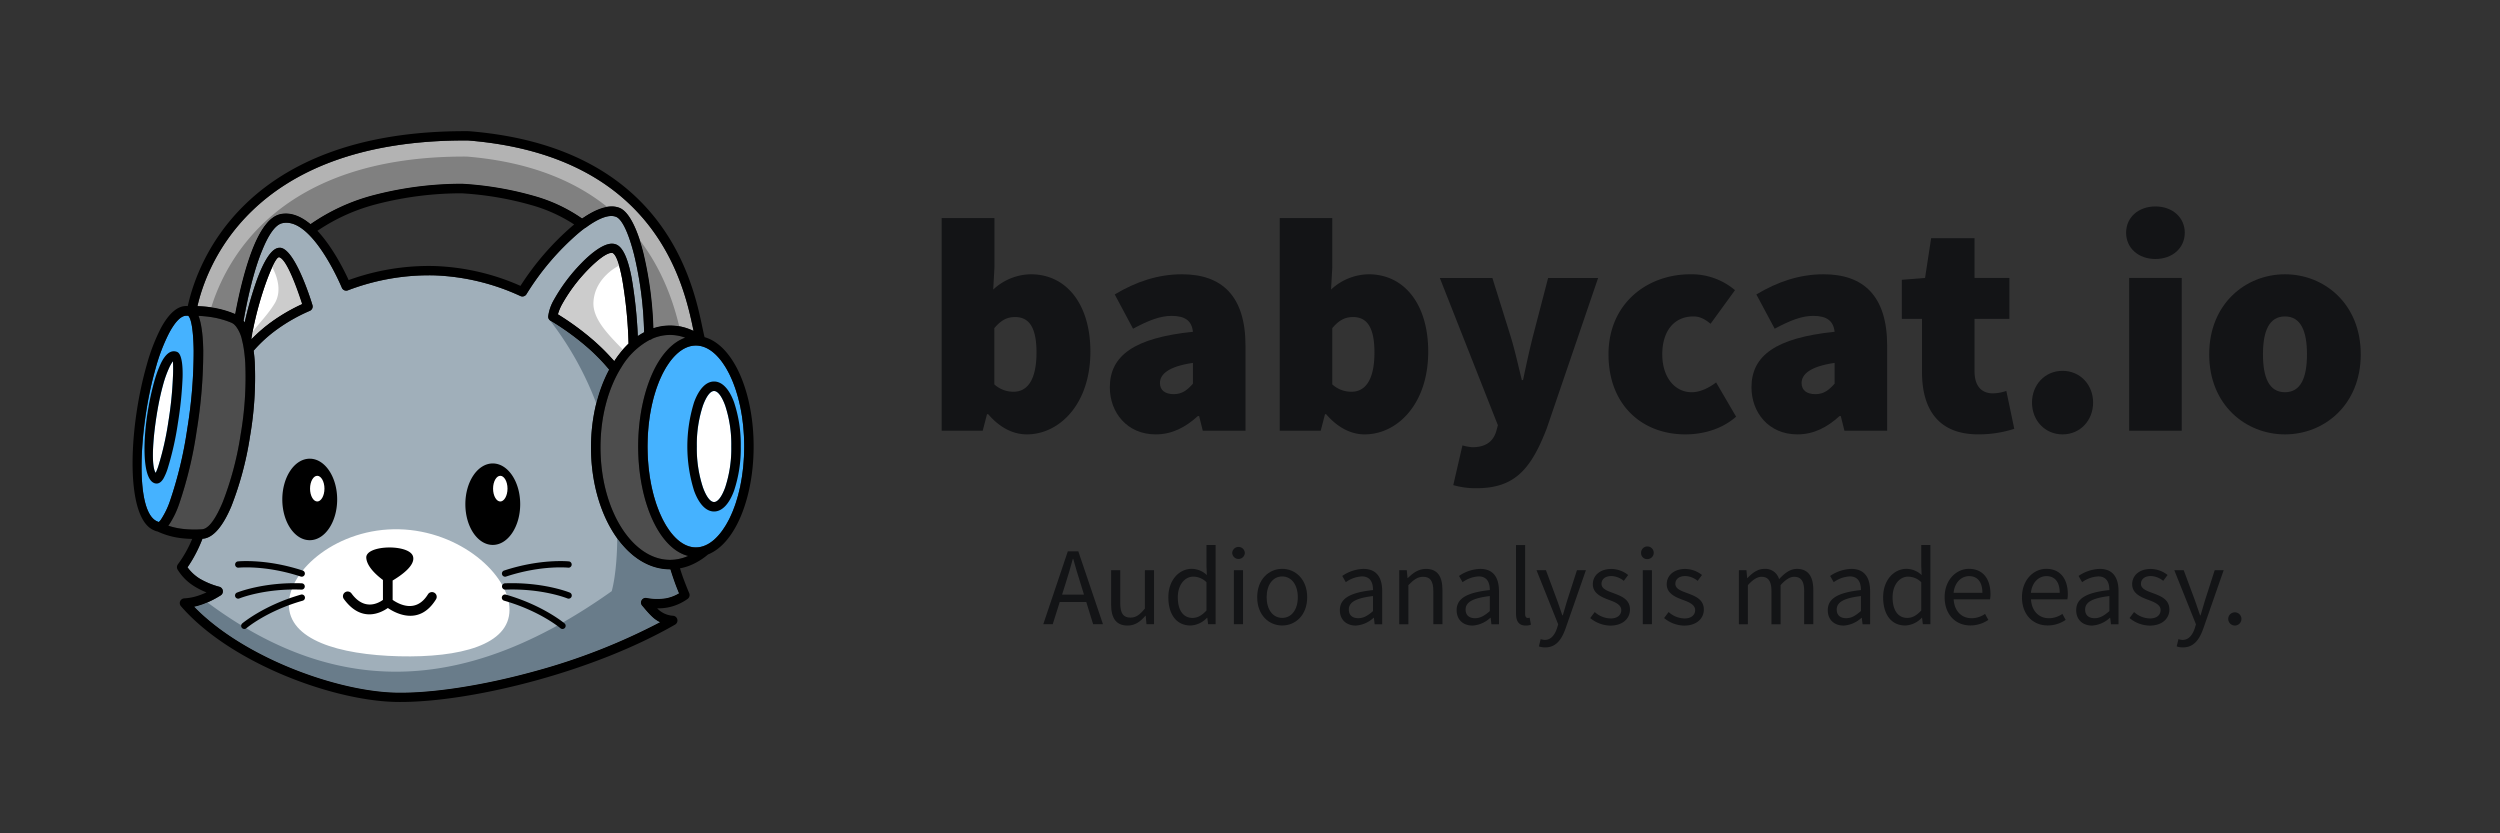 <svg xmlns="http://www.w3.org/2000/svg" viewBox="0 0 900 300"><rect x="0" y="0" width="900" height="300" fill="#333333" stroke="none"/><defs><style>.cls-1{fill:#45b2ff;}.cls-10,.cls-2{fill:#fff;}.cls-3{fill:#ccc;}.cls-4{fill:#4d4d4d;}.cls-5{fill:#a0afba;}.cls-6{fill:#697c8a;}.cls-7{fill:#b3b3b3;}.cls-8{fill:gray;}.cls-10,.cls-9{fill-rule:evenodd;}.cls-10{stroke:#000;stroke-miterlimit:22.93;stroke-width:0.57px;}.cls-11{fill:#131416;}</style></defs><g id="Layer_1" data-name="Layer 1"><path class="cls-1" d="M262.52,134.56c-3.16-6.3-7.4-10.19-12-10.19s-8.82,3.89-12,10.19c-3.33,6.66-5.4,15.9-5.4,26.15s2.07,19.49,5.4,26.14c3.16,6.3,7.41,10.2,12,10.2s8.81-3.9,12-10.2c3.34-6.65,5.4-15.89,5.4-26.14s-2.06-19.49-5.4-26.15Z"/><path class="cls-1" d="M67.48,113.65l-.11,0c-2.1-.25-4.36,2.21-6.53,6.29a65.68,65.68,0,0,0-4.75,12.38A129.88,129.88,0,0,0,52.66,148c-2.87,18.33-2.49,37.49,4.2,39.81l.26.11h.08a5.79,5.79,0,0,0,1-1.27,29.31,29.31,0,0,0,3-6.32,144.23,144.23,0,0,0,6.19-25.78,173.81,173.81,0,0,0,2.33-28.24c-.1-6.93-.78-11.66-2-12.66l-.27,0Z"/><path class="cls-2" d="M221.11,130a34.58,34.58,0,0,1,5.17-6.3A162.26,162.26,0,0,0,224,100.56c-.92-4.86-2.07-8.71-3.43-9.43a.7.7,0,0,0-.24-.06c-1.83-.1-5.17,2.48-8.61,6a58.75,58.75,0,0,0-9.3,12.39,17.15,17.15,0,0,0-1.54,3.68A97.31,97.31,0,0,1,213,121.94a75.08,75.08,0,0,1,8.1,8Z"/><path class="cls-3" d="M221.11,130a36.09,36.09,0,0,1,3.12-4.16c-5.07-5.2-10.88-10.93-10.59-17,.43-9.08,9.23-13.23,9.23-13.23-.67-2.36-1.44-4-2.28-4.46a.7.7,0,0,0-.24-.06c-1.83-.1-5.17,2.48-8.61,6a58.75,58.75,0,0,0-9.3,12.39,17.15,17.15,0,0,0-1.54,3.68A97.31,97.31,0,0,1,213,121.94a75.08,75.08,0,0,1,8.1,8Z"/><path class="cls-4" d="M247.83,200.14c-4.85-1.17-9.13-5.45-12.3-11.77-3.57-7.11-5.78-16.9-5.78-27.66S232,140.16,235.53,133c2.92-5.82,6.78-9.91,11.17-11.43l-.34-.12a15.72,15.72,0,0,0-11.62.52,1.74,1.74,0,0,1-.91.42,26.58,26.58,0,0,0-10.09,9.75c-4.67,7.38-7.56,17.6-7.56,28.92s2.89,21.55,7.56,28.92c4.53,7.15,10.71,11.57,17.47,11.57a16.07,16.07,0,0,0,5.89-1.14l.73-.31Z"/><path class="cls-2" d="M261.07,146c-1.17-3.22-2.6-5.22-4-5.22s-2.81,2-4,5.22a44.71,44.71,0,0,0-2.21,14.76,44.71,44.71,0,0,0,2.21,14.76c1.18,3.22,2.6,5.22,4,5.22s2.82-2,4-5.22a44.71,44.71,0,0,0,2.21-14.76A44.71,44.71,0,0,0,261.07,146Z"/><path class="cls-2" d="M90.5,122l0,.11a55,55,0,0,1,7.4-6.38,64.93,64.93,0,0,1,10.87-6.29c-1.35-4.2-5.43-16.24-8.29-16.82-1,0-2.85,4-4.71,9.11A122.76,122.76,0,0,0,91,119.1c-.21,1.12-.37,2.11-.46,2.89Z"/><path class="cls-3" d="M90.5,122l0,.11a55,55,0,0,1,7.4-6.38,64.93,64.93,0,0,1,10.87-6.29c-1.35-4.2-5.43-16.24-8.29-16.82C99.91,92.58,99,94,98,96.18c1.32,2.41,3.86,8.24.81,13.18-2.38,3.87-5.43,6.88-8,10.26-.16.91-.29,1.71-.36,2.37Z"/><path class="cls-2" d="M62.29,130A12.82,12.82,0,0,0,61,132.17a39.21,39.21,0,0,0-2.31,6.44c-.72,2.6-1.38,5.55-1.92,8.62-1.73,9.83-2.48,20.49-.72,23a19.67,19.67,0,0,0,1-2.58,106.4,106.4,0,0,0,3.58-15.94,132.55,132.55,0,0,0,1.62-15.86,49.25,49.25,0,0,0,0-5.84Z"/><path class="cls-5" d="M210.68,82a1.18,1.18,0,0,1-.28.22c-.7.52-1.41,1.08-2.12,1.68a94,94,0,0,0-18.75,22,1.7,1.7,0,0,1-2.16.68,80.59,80.59,0,0,0-31.07-7.45,81.76,81.76,0,0,0-31.09,5.4,1.7,1.7,0,0,1-2.17-1c-.42-1-10.86-25.64-21.47-23.17-2.55.59-5,4.38-7.14,9.65-3,7.15-5.23,16.88-6.75,25.47.14.19.28.38.41.59a130.76,130.76,0,0,1,4.49-15.58C95,94,97.92,88.91,100.87,89.22l.24,0c5.52,1,11.36,20.57,11.38,20.63a1.7,1.7,0,0,1-1,2.07,61.58,61.58,0,0,0-11.59,6.54,49.71,49.71,0,0,0-8.59,7.79c.18,1.34.32,2.75.41,4.22A125.08,125.08,0,0,1,90,157.12a117.31,117.31,0,0,1-6.66,25c-2.91,7-6.46,11.56-10.36,11.81h-.09a51,51,0,0,1-2.39,5.3,45.37,45.37,0,0,1-3,5A15.44,15.44,0,0,0,72,208.38a28.34,28.34,0,0,0,7,2.87,1.71,1.71,0,0,1,.3,3.17,33.22,33.22,0,0,1-6.28,3.1,22.89,22.89,0,0,1-3.12.9c7.95,8.2,19.1,15.17,30.91,20.42,14.61,6.48,30.18,10.31,42,10.52,12.68.22,31-2.53,50.07-7.82A222.69,222.69,0,0,0,237.62,224c-2.32-1.09-3.86-2.9-6.06-5.49l-.41-.47a1.7,1.7,0,0,1,1.59-2.78,20.43,20.43,0,0,0,6.94.14,14.38,14.38,0,0,0,4.76-1.8c-.6-1.44-1.16-2.86-1.66-4.28s-1-2.89-1.43-4.34h-.14c-8,0-15.2-5-20.35-13.16-5-7.89-8.1-18.77-8.1-30.75,0-10.65,2.45-20.43,6.51-28a70.92,70.92,0,0,0-8.47-8.55,94.81,94.81,0,0,0-12.63-9.06,1.71,1.71,0,0,1-.82-1.55h0a15.89,15.89,0,0,1,2.08-6,62.51,62.51,0,0,1,9.88-13.17c4.06-4.17,8.33-7.2,11.24-7a3.88,3.88,0,0,1,1.63.44c2.45,1.3,4.1,6,5.2,11.82a163.21,163.21,0,0,1,2.23,21,23.3,23.3,0,0,1,2.27-1.38,131.54,131.54,0,0,0-3.55-27.7c-1.89-7.53-4.23-12.9-6.51-13.84-2.63-1.09-6.68.69-11.13,4Z"/><path class="cls-6" d="M74.67,216.86q-.84.36-1.68.66a22.89,22.89,0,0,1-3.12.9c7.95,8.2,19.1,15.17,30.91,20.42,14.61,6.48,30.18,10.31,42,10.52,12.68.22,31-2.53,50.07-7.82A222.69,222.69,0,0,0,237.62,224c-2.32-1.09-3.86-2.9-6.06-5.49l-.41-.47a1.7,1.7,0,0,1,1.59-2.78,20.43,20.43,0,0,0,6.94.14,14.38,14.38,0,0,0,4.76-1.8c-.6-1.44-1.16-2.86-1.66-4.28s-1-2.89-1.43-4.34h-.14c-7.33,0-14-4.21-19-11.15-.11,13-2,19-2,19-48.68,34.57-96,41-145.59,4Zm140-71.63a52.84,52.84,0,0,1,4.6-12.15,70.92,70.92,0,0,0-8.47-8.55,94.81,94.81,0,0,0-12.63-9.06l-.2-.14a115.13,115.13,0,0,1,16.7,29.9Z"/><path class="cls-2" d="M143.7,190.54c21.94.53,39.72,16.36,39.72,29s-17.78,17.26-39.72,16.72-39.72-6-39.72-18.65S121.77,190,143.7,190.54Z"/><path class="cls-7" d="M111.78,80.68a71.32,71.32,0,0,1,23.1-10.54,126.2,126.2,0,0,1,31.34-4h.13a119.25,119.25,0,0,1,25.77,4.34,57.21,57.21,0,0,1,17.44,8.16c5.07-3.52,9.91-5.27,13.55-3.77,3.36,1.4,6.37,7.64,8.52,16.17a133.5,133.5,0,0,1,3.6,27.09,19.06,19.06,0,0,1,12.24.1,20.14,20.14,0,0,1,2.21.91l-.11-.57c-3.27-15.57-13.11-62.53-81.08-68-79.94-.47-94.7,47.92-97.41,59.64a45.21,45.21,0,0,1,5.08.45A34.32,34.32,0,0,1,84.57,113l.09,0c1.55-8.28,3.78-17.38,6.62-24.28C93.85,82.53,97,78,100.79,77.1s7.63.75,11,3.58Z"/><path class="cls-8" d="M111.78,80.68a71.32,71.32,0,0,1,23.1-10.54,126.2,126.2,0,0,1,31.34-4h.13a119.25,119.25,0,0,1,25.77,4.34,57.21,57.21,0,0,1,17.44,8.16,23.4,23.4,0,0,1,9-4.17c-11.31-9.07-27.39-16.18-50.44-18.1-68-.41-86.84,37.5-92.08,54.32h.08A34.32,34.32,0,0,1,84.57,113l.09,0c1.55-8.28,3.78-17.38,6.62-24.28C93.85,82.53,97,78,100.79,77.1s7.63.75,11,3.58Zm118.56,5.86c.46,1.42.89,2.94,1.29,4.53a133.5,133.5,0,0,1,3.6,27.09,19.19,19.19,0,0,1,6-1,18.78,18.78,0,0,1,3.28.29c-2-8.39-5.85-20-14.15-30.95Z"/><path class="cls-4" d="M87.24,122.78a1.46,1.46,0,0,1-.16-.62,12.39,12.39,0,0,0-2.25-4.81,1.85,1.85,0,0,1-.36-.38,4,4,0,0,0-1.21-.81,31.54,31.54,0,0,0-7.59-2.06,42,42,0,0,0-4.2-.39c1.06,2.79,1.63,7.18,1.7,12.61a177.36,177.36,0,0,1-2.37,28.8,145.92,145.92,0,0,1-6.35,26.43,32.25,32.25,0,0,1-3.43,7.1c-.15.21-.29.41-.44.6A25.14,25.14,0,0,0,65,190.3a37,37,0,0,0,7.75.24c2.41-.15,5-3.95,7.41-9.71a114.12,114.12,0,0,0,6.45-24.25,120.79,120.79,0,0,0,1.69-25.88c-.1-1.59-.24-3.1-.44-4.5a1.34,1.34,0,0,1-.06-.4c-.16-1.08-.36-2.09-.58-3Z"/><path d="M87.24,122.78a1.46,1.46,0,0,1-.16-.62,12.39,12.39,0,0,0-2.25-4.81,1.85,1.85,0,0,1-.36-.38,4,4,0,0,0-1.21-.81,31.54,31.54,0,0,0-7.59-2.06,42,42,0,0,0-4.2-.39c1.06,2.79,1.63,7.18,1.7,12.61a177.36,177.36,0,0,1-2.37,28.8,145.92,145.92,0,0,1-6.35,26.43,32.25,32.25,0,0,1-3.43,7.1c-.15.21-.29.41-.44.6A25.14,25.14,0,0,0,65,190.3a37,37,0,0,0,7.75.24c2.41-.15,5-3.95,7.41-9.71a114.12,114.12,0,0,0,6.45-24.25,120.79,120.79,0,0,0,1.69-25.88c-.1-1.59-.24-3.1-.44-4.5a1.34,1.34,0,0,1-.06-.4c-.16-1.08-.36-2.09-.58-3Zm24.54-42.1a71.32,71.32,0,0,1,23.1-10.54,126.2,126.2,0,0,1,31.34-4h.13a119.25,119.25,0,0,1,25.77,4.34,57.21,57.21,0,0,1,17.44,8.16c5.07-3.52,9.91-5.27,13.55-3.77,3.36,1.4,6.37,7.64,8.52,16.17a133.5,133.5,0,0,1,3.6,27.09,19.06,19.06,0,0,1,12.24.1,20.14,20.14,0,0,1,2.21.91l-.11-.57c-3.27-15.57-13.11-62.53-81.08-68-79.94-.47-94.7,47.92-97.41,59.64a45.21,45.21,0,0,1,5.08.45A34.32,34.32,0,0,1,84.57,113l.09,0c1.55-8.28,3.78-17.38,6.62-24.28C93.85,82.53,97,78,100.79,77.1s7.63.75,11,3.58ZM210.68,82a1.18,1.18,0,0,1-.28.22c-.7.52-1.41,1.08-2.12,1.68a94,94,0,0,0-18.75,22,1.7,1.7,0,0,1-2.16.68,80.59,80.59,0,0,0-31.07-7.45,81.76,81.76,0,0,0-31.09,5.4,1.7,1.7,0,0,1-2.17-1c-.42-1-10.86-25.64-21.47-23.17-2.55.59-5,4.38-7.14,9.65-3,7.15-5.23,16.88-6.75,25.47.14.19.28.38.41.59a130.76,130.76,0,0,1,4.49-15.58C95,94,97.92,88.91,100.87,89.22l.24,0c5.52,1,11.36,20.57,11.38,20.63a1.7,1.7,0,0,1-1,2.07,61.58,61.58,0,0,0-11.59,6.54,49.71,49.71,0,0,0-8.59,7.79c.18,1.34.32,2.75.41,4.22A125.08,125.08,0,0,1,90,157.12a117.31,117.31,0,0,1-6.66,25c-2.91,7-6.46,11.56-10.36,11.81h-.09a51,51,0,0,1-2.39,5.3,45.37,45.37,0,0,1-3,5A15.44,15.44,0,0,0,72,208.38a28.34,28.34,0,0,0,7,2.87,1.71,1.71,0,0,1,.3,3.17,33.22,33.22,0,0,1-6.28,3.1,22.89,22.89,0,0,1-3.12.9c7.95,8.2,19.1,15.17,30.91,20.42,14.61,6.48,30.18,10.31,42,10.52,12.68.22,31-2.53,50.07-7.82A222.69,222.69,0,0,0,237.62,224c-2.32-1.09-3.86-2.9-6.06-5.49l-.41-.47a1.7,1.7,0,0,1,1.59-2.78,20.43,20.43,0,0,0,6.94.14,14.38,14.38,0,0,0,4.76-1.8c-.6-1.44-1.16-2.86-1.66-4.28s-1-2.89-1.43-4.34h-.14c-8,0-15.2-5-20.35-13.16-5-7.89-8.1-18.77-8.1-30.75,0-10.65,2.45-20.43,6.51-28a70.92,70.92,0,0,0-8.47-8.55,94.81,94.81,0,0,0-12.63-9.06,1.71,1.71,0,0,1-.82-1.55h0a15.89,15.89,0,0,1,2.08-6,62.51,62.51,0,0,1,9.88-13.17c4.06-4.17,8.33-7.2,11.24-7a3.88,3.88,0,0,1,1.63.44c2.45,1.3,4.1,6,5.2,11.82a163.21,163.21,0,0,1,2.23,21,23.3,23.3,0,0,1,2.27-1.38,131.54,131.54,0,0,0-3.55-27.7c-1.89-7.53-4.23-12.9-6.51-13.84-2.63-1.09-6.68.69-11.13,4Zm-4-1.21a55.76,55.76,0,0,0-15.55-7,115.65,115.65,0,0,0-25-4.2,122.15,122.15,0,0,0-30.39,3.86,68.34,68.34,0,0,0-21.47,9.64c5.54,5.91,9.7,14.36,11.24,17.74a84.52,84.52,0,0,1,30.86-5.06,83.26,83.26,0,0,1,31,7.14,98.41,98.41,0,0,1,18.7-21.58l.6-.49ZM67.59,110.22c2.39-10.83,16.65-63.53,101-63h.13c70.52,5.63,80.76,54.48,84.15,70.68.32,1.49.57,2.69.78,3.48,4.68,1.31,8.81,5.52,11.89,11.65,3.56,7.12,5.77,16.9,5.77,27.67s-2.21,20.55-5.77,27.67c-2.8,5.58-6.47,9.57-10.64,11.23h0a23.93,23.93,0,0,1-6.58,4,20.2,20.2,0,0,1-3.52,1c.36,1.18.75,2.36,1.18,3.54q1,2.72,2.13,5.39a1.7,1.7,0,0,1-.59,2.09,18.23,18.23,0,0,1-7.26,3.1,20,20,0,0,1-3.67.29,8.58,8.58,0,0,0,5.65,2.66,1.71,1.71,0,0,1,.79,3.19c-14.7,8.44-32.29,15.17-49.33,19.9-19.36,5.38-38.05,8.17-51,7.94-12.2-.21-28.26-4.15-43.27-10.81-13.35-5.93-25.91-14-34.27-23.64a1.67,1.67,0,0,1-.44-1.07,1.7,1.7,0,0,1,1.63-1.77,19,19,0,0,0,5.52-1.15,25.43,25.43,0,0,0,2.46-1,25.87,25.87,0,0,1-4.06-2,18.32,18.32,0,0,1-6.32-6.19,1.71,1.71,0,0,1,.08-1.9,41.62,41.62,0,0,0,3.46-5.53c.62-1.18,1.19-2.4,1.7-3.63a37.69,37.69,0,0,1-4.64-.36,28,28,0,0,1-7.86-2.32,2.51,2.51,0,0,1-.44-.1,3,3,0,0,1-.68-.27c-8.32-3.2-9.32-23.88-6.25-43.47a134,134,0,0,1,3.51-16.15,69.53,69.53,0,0,1,5-13.05c2.83-5.32,6.14-8.46,9.77-8.1ZM62.29,130A12.82,12.82,0,0,0,61,132.17a39.21,39.21,0,0,0-2.31,6.44c-.72,2.6-1.38,5.55-1.92,8.62-1.73,9.83-2.48,20.49-.72,23a19.67,19.67,0,0,0,1-2.58,106.4,106.4,0,0,0,3.58-15.94,132.55,132.55,0,0,0,1.62-15.86,49.25,49.25,0,0,0,0-5.84Zm-4.31.68c1.55-3.13,3.43-4.76,5.57-4.07a1.65,1.65,0,0,1,.41.18c1.33.8,1.91,4.24,1.77,9.15a136.25,136.25,0,0,1-1.67,16.28,109.16,109.16,0,0,1-3.71,16.51,19.64,19.64,0,0,1-1.5,3.53C58,173.68,57,174.31,55.78,174a2.48,2.48,0,0,1-.5-.2c-4-2-3.94-15.24-1.84-27.13.55-3.13,1.23-6.2,2-9a41.54,41.54,0,0,1,2.54-7Zm9.5-17-.11,0c-2.1-.25-4.36,2.21-6.53,6.29a65.68,65.68,0,0,0-4.75,12.38A129.88,129.88,0,0,0,52.66,148c-2.87,18.33-2.49,37.49,4.2,39.81l.26.11h.08a5.79,5.79,0,0,0,1-1.27,29.31,29.31,0,0,0,3-6.32,144.23,144.23,0,0,0,6.19-25.78,173.81,173.81,0,0,0,2.33-28.24c-.1-6.93-.78-11.66-2-12.66l-.27,0Zm23,8.34,0,.11a55,55,0,0,1,7.4-6.38,64.93,64.93,0,0,1,10.87-6.29c-1.35-4.2-5.43-16.24-8.29-16.82-1,0-2.85,4-4.71,9.11A122.76,122.76,0,0,0,91,119.1c-.21,1.12-.37,2.11-.46,2.89Zm166.58,15.32c3,0,5.51,2.86,7.2,7.48a48.17,48.17,0,0,1,2.42,15.92,48.17,48.17,0,0,1-2.42,15.92c-1.69,4.62-4.22,7.48-7.2,7.48s-5.51-2.86-7.19-7.48a53.36,53.36,0,0,1,0-31.84c1.68-4.62,4.21-7.48,7.19-7.48Zm4,8.64c-1.17-3.22-2.6-5.22-4-5.22s-2.81,2-4,5.22a44.71,44.71,0,0,0-2.21,14.76,44.71,44.71,0,0,0,2.21,14.76c1.18,3.22,2.6,5.22,4,5.22s2.82-2,4-5.22a44.71,44.71,0,0,0,2.21-14.76A44.71,44.71,0,0,0,261.07,146Zm-13.24,54.19c-4.85-1.17-9.13-5.45-12.3-11.77-3.57-7.11-5.78-16.9-5.78-27.66S232,140.16,235.53,133c2.92-5.82,6.78-9.91,11.17-11.43l-.34-.12a15.72,15.72,0,0,0-11.62.52,1.74,1.74,0,0,1-.91.42,26.58,26.58,0,0,0-10.09,9.75c-4.67,7.38-7.56,17.6-7.56,28.92s2.89,21.55,7.56,28.92c4.53,7.15,10.71,11.57,17.47,11.57a16.07,16.07,0,0,0,5.89-1.14l.73-.31Zm14.69-65.58c-3.16-6.3-7.4-10.19-12-10.19s-8.82,3.89-12,10.19c-3.33,6.66-5.4,15.9-5.4,26.15s2.07,19.49,5.4,26.14c3.16,6.3,7.41,10.2,12,10.2s8.81-3.9,12-10.2c3.34-6.65,5.4-15.89,5.4-26.14s-2.06-19.49-5.4-26.15ZM221.11,130a34.58,34.58,0,0,1,5.17-6.3A162.26,162.26,0,0,0,224,100.56c-.92-4.86-2.07-8.71-3.43-9.43a.7.7,0,0,0-.24-.06c-1.83-.1-5.17,2.48-8.61,6a58.75,58.75,0,0,0-9.3,12.39,17.15,17.15,0,0,0-1.54,3.68A97.31,97.31,0,0,1,213,121.94a75.08,75.08,0,0,1,8.1,8Z"/><path class="cls-9" d="M111.51,165.13c5.45,0,9.87,6.57,9.87,14.67s-4.42,14.67-9.87,14.67-9.88-6.57-9.88-14.67,4.42-14.67,9.88-14.67Zm90.28,61.06a1.14,1.14,0,0,0,1.46-1.75s-7.72-6.54-21.14-10.38a1.15,1.15,0,0,0-1.41.79,1.13,1.13,0,0,0,.79,1.4c12.95,3.7,20.28,9.92,20.3,9.94Zm2.5-10.75a1.13,1.13,0,1,0,.83-2.11s-9.36-3.84-23.3-3.34a1.13,1.13,0,0,0-1.1,1.17,1.15,1.15,0,0,0,1.18,1.1c13.46-.48,22.36,3.17,22.39,3.18Zm.37-11.07a1.14,1.14,0,0,0,.22-2.26s-10.06-1.09-23.32,3.26a1.14,1.14,0,1,0,.71,2.16c12.8-4.2,22.36-3.16,22.39-3.16Zm-116,21.82a1.14,1.14,0,0,1-1.46-1.75s7.72-6.54,21.14-10.38a1.13,1.13,0,0,1,1.4.79,1.12,1.12,0,0,1-.78,1.4c-13,3.7-20.28,9.92-20.3,9.94Zm-2.5-10.75a1.13,1.13,0,1,1-.83-2.11s9.36-3.84,23.3-3.34a1.12,1.12,0,0,1,1.09,1.17,1.13,1.13,0,0,1-1.17,1.1c-13.46-.48-22.36,3.17-22.39,3.18Zm-.37-11.07a1.14,1.14,0,0,1-.22-2.26s10.06-1.09,23.32,3.26a1.14,1.14,0,1,1-.71,2.16c-12.8-4.2-22.36-3.16-22.39-3.16Zm55.56,4.68,0,6.91c2,1.39,8.35,5.08,12.71-2a1.7,1.7,0,0,1,2.9,1.79c-5.93,9.6-14.37,5.14-17.33,3.13-2.62,1.83-9.58,5.35-15.84-3.24a1.7,1.7,0,0,1,2.75-2c4.62,6.34,9.67,3.52,11.32,2.32l0-7.17c-2.21-1.64-5.81-4.78-6-8-.24-4.69,15.57-5,16.83-.47.93,3.34-4.55,7-7.44,8.73Zm36.05-42.21c5.45,0,9.87,6.57,9.87,14.67s-4.42,14.66-9.87,14.66-9.87-6.56-9.87-14.66,4.42-14.67,9.87-14.67Z"/><path class="cls-10" d="M180.1,171c1.6,0,2.89,2.2,2.89,4.91s-1.29,4.91-2.89,4.91-2.88-2.2-2.88-4.91,1.29-4.91,2.88-4.91Z"/><path class="cls-10" d="M114.21,171c1.59,0,2.88,2.2,2.88,4.91s-1.29,4.91-2.88,4.91-2.88-2.2-2.88-4.91,1.29-4.91,2.88-4.91Z"/><path class="cls-11" d="M355.76,149.12h-.44l-1.54,5.94H339V78.5H358V96.32l-.44,7.92a20.24,20.24,0,0,1,13.53-5.5c13,0,21.45,11,21.45,27.83,0,19-11.22,29.81-22.88,29.81C364.78,156.38,359.94,154,355.76,149.12Zm17.38-22.22c0-9-2.64-12.76-7.7-12.76-2.86,0-5.06,1.1-7.48,4v20.24a10.1,10.1,0,0,0,7,2.64C369.4,141,373.14,137.46,373.14,126.9Z"/><path class="cls-11" d="M399.54,139.44c0-11.44,8.8-17.82,29.92-20-.44-4-2.86-5.72-7.7-5.72-4,0-8.14,1.54-13.86,4.62L401.3,106c7.7-4.62,15.62-7.26,24.2-7.26,14.3,0,22.88,7.7,22.88,25.74v30.58H433l-1.32-5.28h-.44c-4.4,4-9.24,6.6-15.18,6.6C405.7,156.38,399.54,148.46,399.54,139.44Zm29.92-1.32v-7.48c-9,1.32-11.88,4.18-11.88,7.26,0,2.53,1.76,4,5.06,4C425.72,141.86,427.48,140.32,429.46,138.12Z"/><path class="cls-11" d="M477.42,149.12H477l-1.54,5.94H460.7V78.5h18.92V96.32l-.44,7.92a20.24,20.24,0,0,1,13.53-5.5c13,0,21.45,11,21.45,27.83,0,19-11.22,29.81-22.88,29.81C486.44,156.38,481.6,154,477.42,149.12ZM494.8,126.9c0-9-2.64-12.76-7.7-12.76-2.86,0-5.06,1.1-7.48,4v20.24a10.1,10.1,0,0,0,7,2.64C491.06,141,494.8,137.46,494.8,126.9Z"/><path class="cls-11" d="M523.18,174.64l3.3-14.3A18.12,18.12,0,0,0,530,161c5.06,0,7.48-2.2,8.58-5.5l.66-2.42-20.9-53h18.92l6.6,21.12c1.54,5.06,2.64,10.12,4,15.62h.44c1.1-5.28,2.2-10.34,3.52-15.62l5.5-21.12h18l-18.48,54.12c-5.72,14.85-11.66,21.56-25.3,21.56A28.49,28.49,0,0,1,523.18,174.64Z"/><path class="cls-11" d="M579.06,127.56c0-18.26,13.86-28.82,29.48-28.82a24.19,24.19,0,0,1,16.06,5.72l-8.8,12.1c-2.42-2-4.18-2.64-6.16-2.64-7,0-11.22,5.28-11.22,13.64S603,141.2,609,141.2c3.08,0,6.16-1.54,8.8-3.52L625,150c-5.5,4.84-12.54,6.38-18.26,6.38C591.16,156.38,579.06,145.82,579.06,127.56Z"/><path class="cls-11" d="M630.53,139.44c0-11.44,8.8-17.82,29.93-20-.45-4-2.87-5.72-7.71-5.72-4,0-8.14,1.54-13.86,4.62L632.29,106c7.7-4.62,15.63-7.26,24.21-7.26,14.29,0,22.88,7.7,22.88,25.74v30.58H664l-1.32-5.28h-.44c-4.4,4-9.24,6.6-15.18,6.6C636.69,156.38,630.53,148.46,630.53,139.44Zm29.93-1.32v-7.48c-9,1.32-11.89,4.18-11.89,7.26,0,2.53,1.76,4,5.06,4C656.71,141.86,658.47,140.32,660.46,138.12Z"/><path class="cls-11" d="M691.92,133.94V114.8h-7.26V100.72l8.36-.66,2.19-14.3h15.62v14.3h12.55V114.8H710.83v18.81c0,6,3.09,8,6.61,8a15.82,15.82,0,0,0,4.84-.88l2.86,13.64a41.54,41.54,0,0,1-13,2C697.86,156.38,691.92,147.36,691.92,133.94Z"/><path class="cls-11" d="M731.52,144.94c0-6.38,4.62-11.44,11-11.44s11,5.06,11,11.44-4.62,11.44-11,11.44S731.52,151.32,731.52,144.94Z"/><path class="cls-11" d="M765.4,83.78c0-5.5,4.39-9.46,10.56-9.46s10.56,4,10.56,9.46-4.4,9.46-10.56,9.46S765.4,89.28,765.4,83.78Zm1.1,16.28h18.92v55H766.5Z"/><path class="cls-11" d="M795.31,127.56c0-18.26,13.2-28.82,27.28-28.82s27.28,10.56,27.28,28.82-13.2,28.82-27.28,28.82S795.31,145.82,795.31,127.56Zm35.2,0c0-8.36-2.2-13.64-7.92-13.64s-7.92,5.28-7.92,13.64,2.2,13.64,7.92,13.64S830.51,135.92,830.51,127.56Z"/><path class="cls-11" d="M384.42,198.47h3.77l8.88,26.25h-3.54L389,210.06c-.95-2.94-1.79-5.82-2.63-8.85h-.16c-.81,3-1.65,5.91-2.6,8.85l-4.63,14.66h-3.4Zm-4.21,15.59H392.3v2.66H380.21Z"/><path class="cls-11" d="M400,217.59V205.28h3.29v11.89c0,3.62,1.09,5.17,3.67,5.17,2,0,3.36-1,5.2-3.27V205.28h3.29v19.44h-2.72l-.28-3.05h-.1c-1.81,2.13-3.75,3.53-6.42,3.53C401.82,225.2,400,222.55,400,217.59Z"/><path class="cls-11" d="M420.61,215c0-6.3,4-10.22,8.41-10.22a8,8,0,0,1,5.45,2.25l-.14-3.34v-7.48h3.29v28.49h-2.71l-.28-2.3h-.11a8.61,8.61,0,0,1-5.9,2.78C423.76,225.2,420.61,221.5,420.61,215Zm13.72,4.76V209.59a6.83,6.83,0,0,0-4.74-2c-3.11,0-5.58,3-5.58,7.42,0,4.66,1.93,7.44,5.34,7.44C431.15,222.43,432.7,221.55,434.33,219.78Z"/><path class="cls-11" d="M443.6,199.16a2.27,2.27,0,0,1,4.54,0,2.28,2.28,0,0,1-4.54,0Zm.6,6.12h3.29v19.44H444.2Z"/><path class="cls-11" d="M452.59,215c0-6.48,4.25-10.22,9-10.22s9,3.74,9,10.22-4.24,10.18-9,10.18S452.59,221.46,452.59,215Zm14.62,0c0-4.45-2.26-7.48-5.61-7.48s-5.61,3-5.61,7.48,2.27,7.44,5.61,7.44S467.21,219.48,467.21,215Z"/><path class="cls-11" d="M482.35,219.67c0-4.23,3.66-6.35,11.94-7.25,0-2.5-.83-4.91-4-4.91a10.73,10.73,0,0,0-5.8,2.08l-1.28-2.25a14.17,14.17,0,0,1,7.63-2.54c4.75,0,6.75,3.15,6.75,8v11.93h-2.71l-.28-2.33h-.11a10.34,10.34,0,0,1-6.43,2.81C484.8,225.2,482.35,223.18,482.35,219.67Zm11.94.3v-5.39c-6.51.78-8.71,2.37-8.71,4.86,0,2.21,1.5,3.11,3.4,3.11S492.41,221.63,494.29,220Z"/><path class="cls-11" d="M503.72,205.28h2.72l.27,2.8h.11c1.85-1.82,3.85-3.28,6.52-3.28,4.1,0,5.94,2.64,5.94,7.6v12.32H516V212.83c0-3.63-1.1-5.18-3.67-5.18-2,0-3.36,1-5.31,3v14.08h-3.29Z"/><path class="cls-11" d="M524.39,219.67c0-4.23,3.66-6.35,11.94-7.25,0-2.5-.83-4.91-4-4.91a10.73,10.73,0,0,0-5.8,2.08l-1.28-2.25a14.17,14.17,0,0,1,7.63-2.54c4.75,0,6.75,3.15,6.75,8v11.93H536.9l-.27-2.33h-.11a10.34,10.34,0,0,1-6.43,2.81C526.83,225.2,524.39,223.18,524.39,219.67Zm11.94.3v-5.39c-6.51.78-8.71,2.37-8.71,4.86,0,2.21,1.49,3.11,3.4,3.11S534.45,221.63,536.33,220Z"/><path class="cls-11" d="M545.76,220.81V196.23h3.29v24.82c0,1,.43,1.41.91,1.41a2.83,2.83,0,0,0,.72-.08l.45,2.51a5.24,5.24,0,0,1-1.89.31C546.77,225.2,545.76,223.62,545.76,220.81Z"/><path class="cls-11" d="M554,232.7l.64-2.62a5.12,5.12,0,0,0,1.48.29c2.2,0,3.58-1.76,4.39-4.18l.44-1.43-7.8-19.48h3.39l4,10.76c.61,1.69,1.27,3.68,1.9,5.48h.16c.55-1.77,1.1-3.76,1.63-5.48l3.47-10.76h3.22l-7.33,21c-1.37,3.86-3.37,6.78-7.27,6.78A6.25,6.25,0,0,1,554,232.7Z"/><path class="cls-11" d="M572.48,222.5l1.63-2.17a8.74,8.74,0,0,0,5.73,2.31c2.56,0,3.82-1.36,3.82-3,0-2-2.29-2.89-4.44-3.69-2.73-1-5.8-2.34-5.8-5.61,0-3.11,2.49-5.52,6.71-5.52a9.87,9.87,0,0,1,6,2.18l-1.57,2.11a7.34,7.34,0,0,0-4.44-1.73c-2.45,0-3.58,1.31-3.58,2.79,0,1.85,2.12,2.55,4.32,3.37,2.8,1.06,5.93,2.2,5.93,5.9,0,3.15-2.51,5.78-7.1,5.78A11.66,11.66,0,0,1,572.48,222.5Z"/><path class="cls-11" d="M590.79,199.16a2.28,2.28,0,1,1,2.28,2.12A2.15,2.15,0,0,1,590.79,199.16Zm.61,6.12h3.29v19.44H591.4Z"/><path class="cls-11" d="M599.08,222.5l1.62-2.17a8.78,8.78,0,0,0,5.74,2.31c2.55,0,3.82-1.36,3.82-3,0-2-2.29-2.89-4.44-3.69-2.73-1-5.8-2.34-5.8-5.61,0-3.11,2.49-5.52,6.7-5.52a9.9,9.9,0,0,1,6,2.18l-1.57,2.11a7.34,7.34,0,0,0-4.44-1.73c-2.45,0-3.58,1.31-3.58,2.79,0,1.85,2.12,2.55,4.32,3.37,2.8,1.06,5.93,2.2,5.93,5.9,0,3.15-2.51,5.78-7.1,5.78A11.66,11.66,0,0,1,599.08,222.5Z"/><path class="cls-11" d="M626,205.28h2.71l.28,2.82h.11c1.7-1.84,3.73-3.3,6-3.3a5.13,5.13,0,0,1,5.37,3.7c2-2.18,4-3.7,6.41-3.7,4,0,5.91,2.64,5.91,7.6v12.32h-3.29V212.83c0-3.63-1.14-5.18-3.61-5.18-1.51,0-3.08,1-4.88,3v14.08h-3.29V212.83c0-3.63-1.14-5.18-3.61-5.18-1.46,0-3.08,1-4.87,3v14.08H626Z"/><path class="cls-11" d="M658,219.67c0-4.23,3.66-6.35,11.94-7.25,0-2.5-.84-4.91-4-4.91a10.7,10.7,0,0,0-5.8,2.08l-1.29-2.25a14.23,14.23,0,0,1,7.64-2.54c4.74,0,6.75,3.15,6.75,8v11.93h-2.72l-.28-2.33h-.1a10.37,10.37,0,0,1-6.43,2.81C660.39,225.2,658,223.18,658,219.67Zm11.94.3v-5.39c-6.51.78-8.72,2.37-8.72,4.86,0,2.21,1.5,3.11,3.41,3.11S668,221.63,669.89,220Z"/><path class="cls-11" d="M677.93,215c0-6.3,4-10.22,8.41-10.22a8,8,0,0,1,5.45,2.25l-.14-3.34v-7.48h3.29v28.49h-2.72l-.28-2.3h-.11a8.6,8.6,0,0,1-5.89,2.78C681.08,225.2,677.93,221.5,677.93,215Zm13.72,4.76V209.59a6.83,6.83,0,0,0-4.74-2c-3.11,0-5.58,3-5.58,7.42,0,4.66,1.93,7.44,5.33,7.44C688.46,222.43,690,221.55,691.65,219.78Z"/><path class="cls-11" d="M700.07,215c0-6.32,4.26-10.22,8.74-10.22,5,0,7.76,3.56,7.76,9.12a11,11,0,0,1-.15,1.87h-13.1c.24,4.12,2.76,6.79,6.46,6.79a8.51,8.51,0,0,0,4.84-1.56l1.18,2.16a11.42,11.42,0,0,1-6.42,2C704.2,225.2,700.07,221.41,700.07,215Zm13.59-1.59c0-3.89-1.75-6-4.79-6-2.73,0-5.18,2.19-5.58,6Z"/><path class="cls-11" d="M727.91,215c0-6.32,4.26-10.22,8.74-10.22,5,0,7.76,3.56,7.76,9.12a10,10,0,0,1-.16,1.87H731.16c.24,4.12,2.76,6.79,6.46,6.79a8.51,8.51,0,0,0,4.84-1.56l1.18,2.16a11.42,11.42,0,0,1-6.42,2C732,225.2,727.91,221.41,727.91,215Zm13.59-1.59c0-3.89-1.75-6-4.79-6-2.74,0-5.18,2.19-5.58,6Z"/><path class="cls-11" d="M747.43,219.67c0-4.23,3.65-6.35,11.94-7.25,0-2.5-.84-4.91-4-4.91a10.7,10.7,0,0,0-5.8,2.08l-1.29-2.25a14.23,14.23,0,0,1,7.64-2.54c4.74,0,6.75,3.15,6.75,8v11.93h-2.72l-.28-2.33h-.11a10.32,10.32,0,0,1-6.42,2.81C749.87,225.2,747.43,223.18,747.43,219.67Zm11.94.3v-5.39c-6.51.78-8.72,2.37-8.72,4.86,0,2.21,1.5,3.11,3.41,3.11S757.49,221.63,759.37,220Z"/><path class="cls-11" d="M766.64,222.5l1.62-2.17a8.78,8.78,0,0,0,5.74,2.31c2.55,0,3.82-1.36,3.82-3,0-2-2.29-2.89-4.45-3.69-2.72-1-5.79-2.34-5.79-5.61,0-3.11,2.49-5.52,6.7-5.52a9.9,9.9,0,0,1,6.05,2.18l-1.58,2.11a7.31,7.31,0,0,0-4.43-1.73c-2.45,0-3.58,1.31-3.58,2.79,0,1.85,2.11,2.55,4.32,3.37,2.8,1.06,5.92,2.2,5.92,5.9,0,3.15-2.5,5.78-7.09,5.78A11.64,11.64,0,0,1,766.64,222.5Z"/><path class="cls-11" d="M783.6,232.7l.65-2.62a5.05,5.05,0,0,0,1.48.29c2.19,0,3.58-1.76,4.38-4.18l.44-1.43-7.8-19.48h3.39l4,10.76c.61,1.69,1.26,3.68,1.9,5.48h.16c.55-1.77,1.1-3.76,1.63-5.48l3.46-10.76h3.23l-7.33,21c-1.37,3.86-3.38,6.78-7.28,6.78A6.33,6.33,0,0,1,783.6,232.7Z"/><path class="cls-11" d="M802.16,222.71a2.38,2.38,0,1,1,2.38,2.49A2.4,2.4,0,0,1,802.16,222.71Z"/></g></svg>